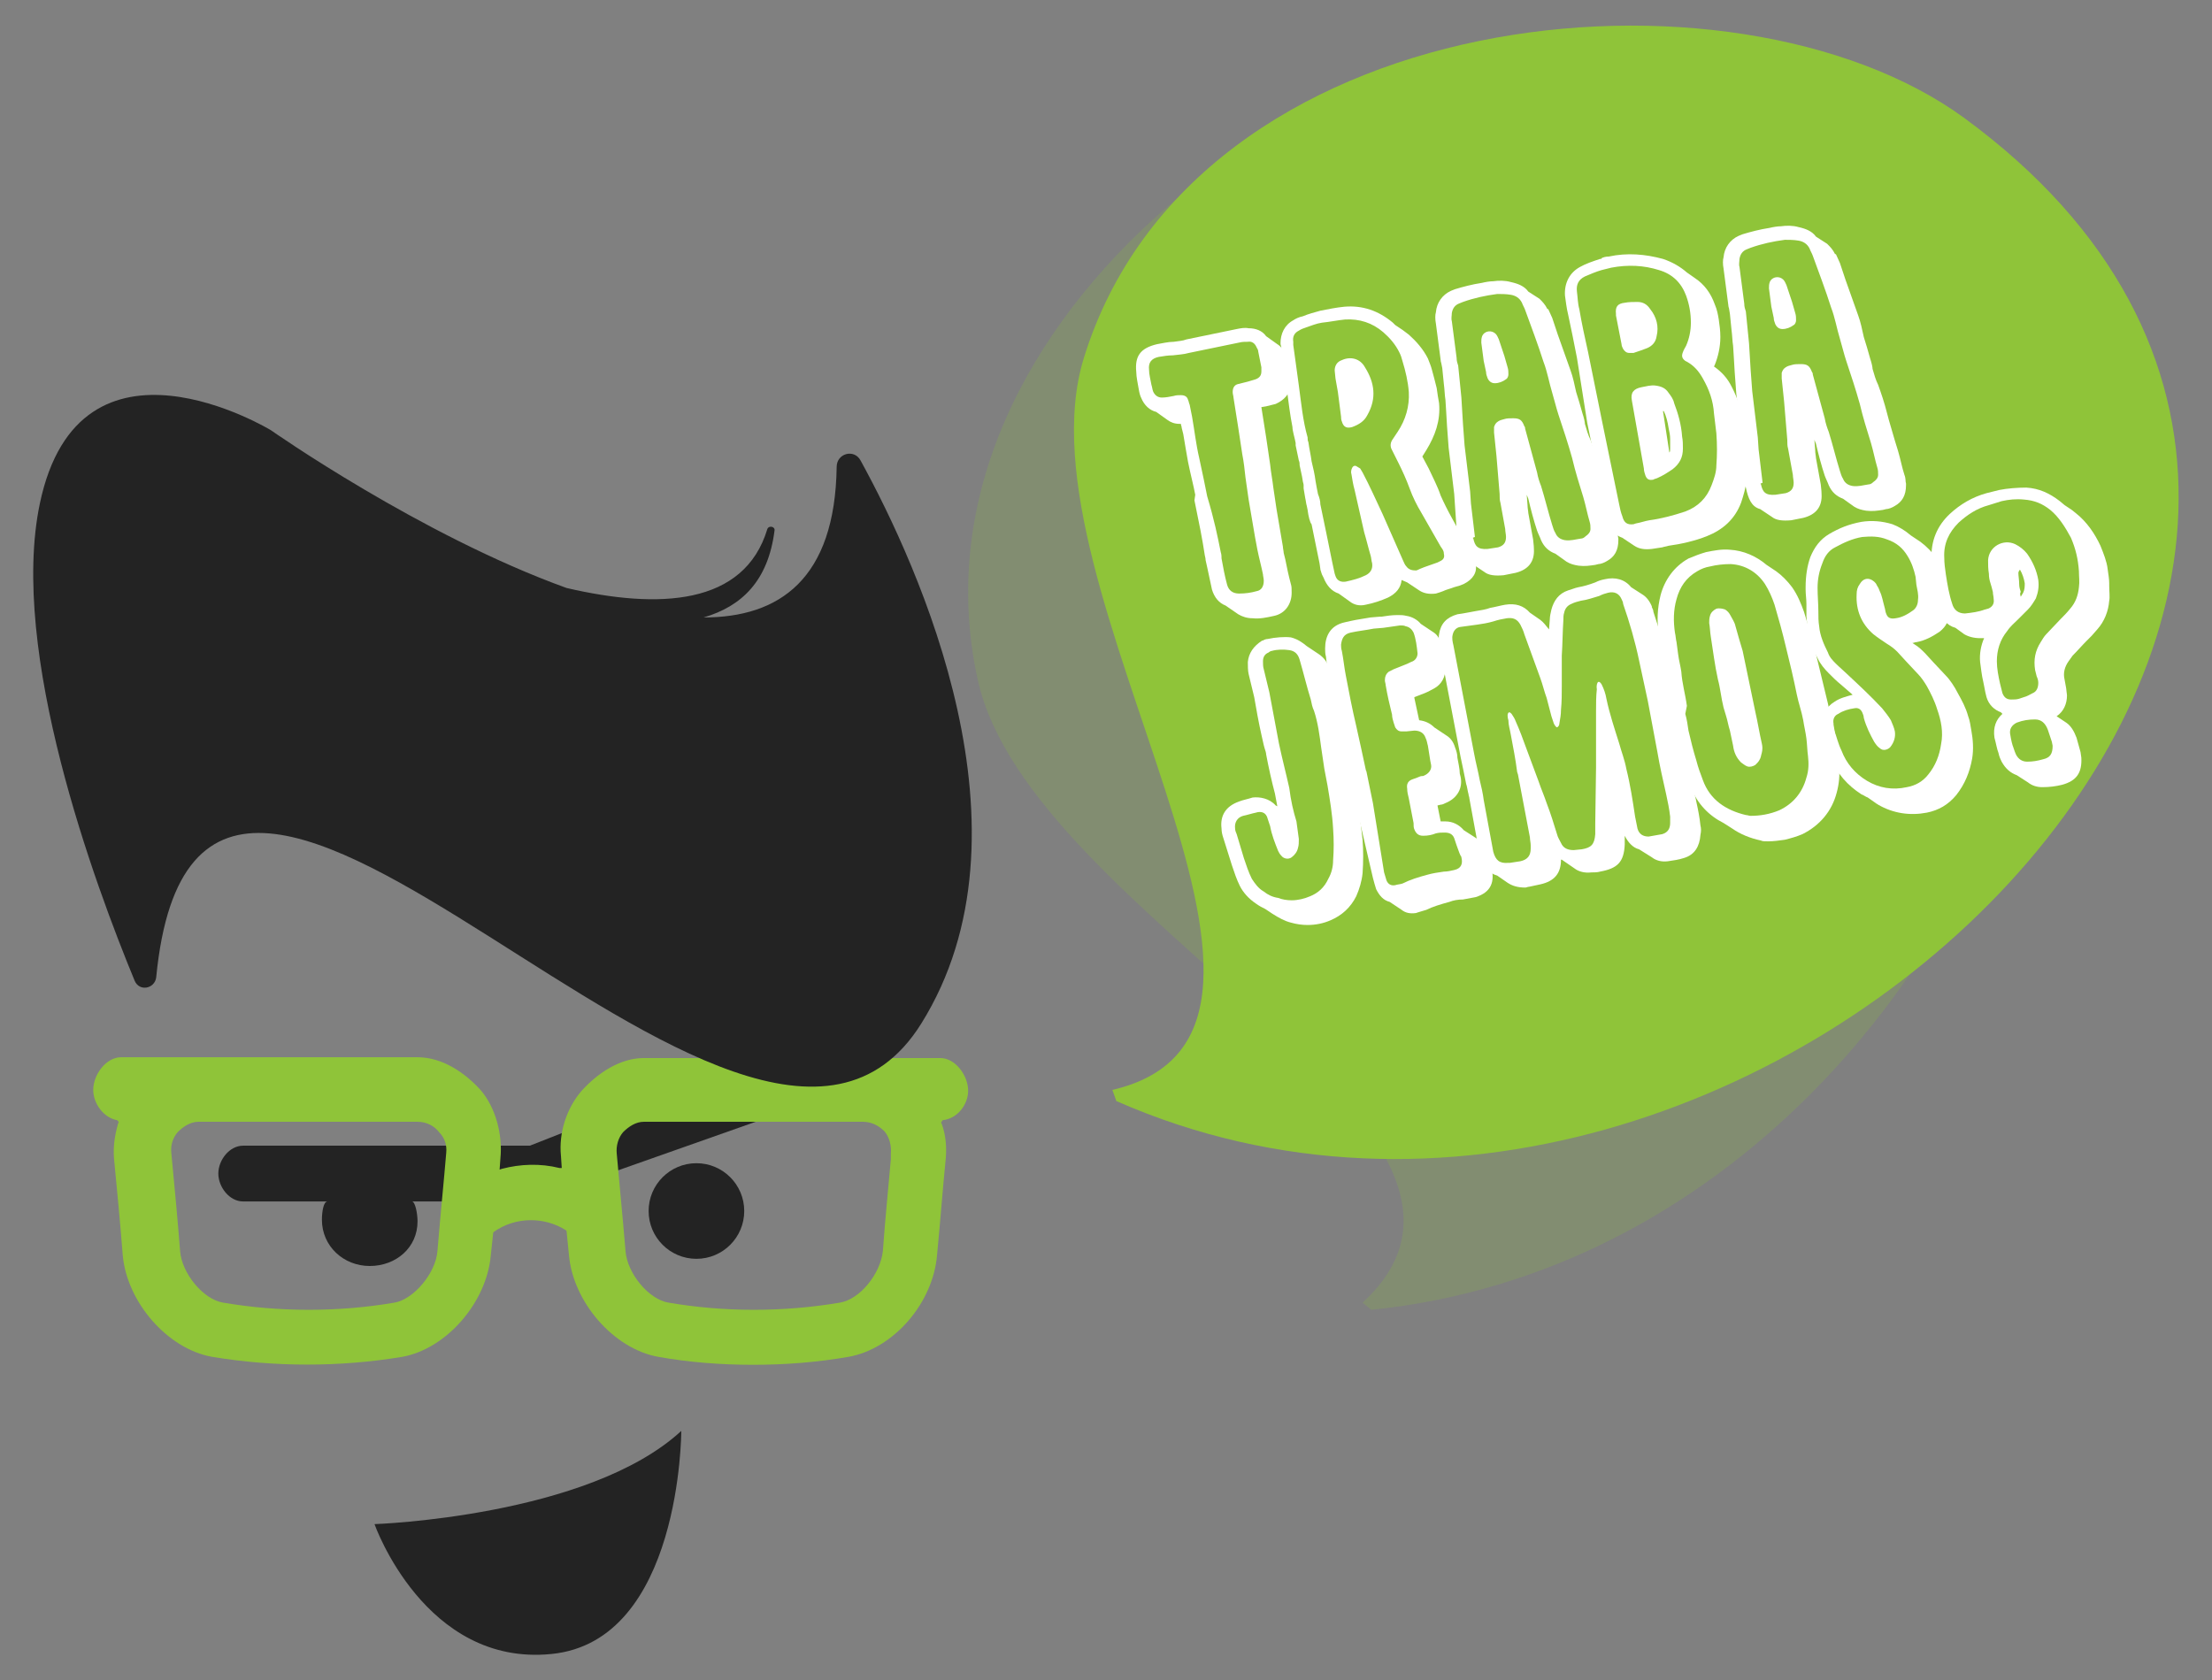<?xml version="1.0" encoding="utf-8"?>
<!-- Generator: Adobe Illustrator 19.0.0, SVG Export Plug-In . SVG Version: 6.00 Build 0)  -->
<svg version="1.1" id="Layer_1" xmlns="http://www.w3.org/2000/svg" xmlns:xlink="http://www.w3.org/1999/xlink" x="0px" y="0px"
	 viewBox="739 74.2 277.6 210.9" style="enable-background:new 739 74.2 277.6 210.9;" xml:space="preserve">
<rect x="739" y="74.2" width="277.6" height="210.9" fill="#808080" stroke="none"/>
<style type="text/css">
	.st0{fill:#232323;}
	.st1{fill:none;}
	.st2{fill:#8FC439;}
	.st3{opacity:0.2;fill:#8FC439;}
	.st4{fill:#FFFFFF;}
</style>
<g id="XMLID_2295_">
	<g id="XMLID_2351_">
		<path id="XMLID_2352_" class="st0" d="M808.2,281.8c16.3-1.6,16.3-28,16.3-28c-11.7,10.8-38.5,11.7-38.5,11.7
			S792.3,283.4,808.2,281.8z"/>
	</g>
	<path id="XMLID_2350_" class="st0" d="M840.3,204.3L805.5,218h-5.3h-30.7c-1.7,0-3.1,1.8-3.1,3.5c0,1.7,1.4,3.5,3.1,3.5h10.6
		c-0.5,0-0.7,1.3-0.7,2.3c0,3.3,2.7,5.8,6,5.8c3.3,0,6-2.3,6-5.6c0-1-0.3-2.5-0.7-2.5h9.5h5.3l37.4-13.2c1.5-0.5,2.5-2.2,2.5-3.8
		C845.4,205.4,842.7,203.3,840.3,204.3z"/>
	<circle id="XMLID_2349_" class="st0" cx="826.4" cy="226.2" r="6"/>
	<path id="XMLID_2348_" class="st1" d="M847.3,215h-27.5c-1,0-2,0.5-2.6,1.3c-0.6,0.7-0.9,1.8-0.8,2.8c0.3,3.5,0.7,7.4,1.1,12.2
		c0.3,2.9,2.9,6.1,5.4,6.5c7,1.2,14.4,1.2,21.5,0c2.5-0.4,5.1-3.6,5.4-6.5c0.4-4.3,0.7-8.1,1-11.5l0.1-0.7c0.1-1-0.2-2.1-0.8-2.8
		C849.4,215.5,848.4,215,847.3,215z"/>
	<path id="XMLID_2347_" class="st1" d="M791.5,215h-27.5c-1,0-2,0.5-2.6,1.3c-0.6,0.7-0.9,1.7-0.8,2.7c0.4,4.2,0.8,8.4,1.1,12.3
		c0.3,2.9,2.9,6.1,5.4,6.5c7,1.2,14.4,1.2,21.5,0c2.4-0.4,5.1-3.7,5.4-6.5c0.4-4.8,0.8-8.7,1.1-12.2l0-0.1c0.1-1-0.2-1.9-0.8-2.6
		C793.5,215.5,792.5,215,791.5,215z"/>
	<path id="XMLID_2343_" class="st2" d="M860.5,211.1c0-1.9-1.6-4.1-3.5-4.1h-37.2c-3,0-5.8,1.9-7.8,4.1c-1.9,2.2-2.9,5.3-2.6,8.2
		l0.1,1.5l-0.3,0c-2.4-0.6-4.9-0.5-7.2,0.1l-0.3,0.1l0.1-1.4c0.3-3-0.6-6.4-2.5-8.6c-2-2.2-4.8-4.1-7.9-4.1h-37.2
		c-1.9,0-3.5,2.2-3.5,4.1c0,1.7,1.3,3.5,3,3.8l0.2,0.2l-0.1,0.3c-0.4,1.4-0.6,2.8-0.5,4.2c0.4,4.2,0.8,8.3,1.1,12.2
		c0.5,5.9,5.6,11.8,11.2,12.8c7.8,1.3,16.1,1.3,23.9,0c5.5-1,10.6-6.8,11.1-12.8l0.3-2.8l0.1-0.1c2.7-1.9,6.3-1.9,9-0.2l0.1,0.1
		l0.3,3c0.5,5.9,5.6,11.8,11.2,12.8c3.9,0.7,7.9,1,11.9,1c4,0,8-0.3,12-1c5.6-1,10.6-6.7,11.1-12.8c0.4-4.1,0.7-8.2,1.1-12.2
		c0.1-1.4,0-2.8-0.5-4.2l-0.1-0.2l0.2-0.3C859.2,214.6,860.5,212.8,860.5,211.1z M795,218.9L795,218.9c-0.3,3.6-0.7,7.5-1.1,12.3
		c-0.2,2.8-3,6.1-5.4,6.5c-7,1.2-14.5,1.2-21.5,0c-2.5-0.4-5.2-3.7-5.4-6.5c-0.3-3.9-0.7-8.1-1.1-12.3c-0.1-1,0.2-1.9,0.8-2.6
		c0.7-0.7,1.6-1.3,2.6-1.3h27.5c1.1,0,2.1,0.5,2.7,1.3C794.8,217,795.1,217.9,795,218.9z M850.8,219.7c-0.3,3.5-0.7,7.3-1,11.5
		c-0.3,2.9-2.9,6.1-5.4,6.5c-7.1,1.2-14.5,1.2-21.5,0c-2.5-0.4-5.2-3.7-5.4-6.5c-0.4-4.8-0.8-8.7-1.1-12.2c-0.1-1,0.2-2,0.8-2.7
		c0.7-0.7,1.6-1.3,2.6-1.3h27.5c1.1,0,2,0.5,2.7,1.2c0.6,0.7,0.9,1.8,0.8,2.8L850.8,219.7z"/>
	<path id="XMLID_2342_" class="st0" d="M847,132c-0.8-1.5-3-0.9-3,0.8c-0.2,14.1-7.2,18.9-16.7,18.9c4.8-1.4,8.1-4.6,8.9-10.9
		c0.1-0.5-0.7-0.7-0.9-0.2c-2.9,9.6-13.6,10.1-25.2,7.4c-18.3-6.6-37.1-19.8-37.1-19.8s-24-14.6-29,9.2
		c-3.9,18.6,6.9,47.8,11.9,59.9c0.6,1.4,2.5,1,2.7-0.4c5.5-56.8,73.9,41.1,96,5.8C869.6,178.7,854.3,145.3,847,132z"/>
	<path id="XMLID_2341_" class="st3" d="M910,237.7c23.7-21.8-41.8-48.4-48.3-78.2c-10.1-45.9,45.8-84.9,81.3-80.7
		c94,11.1,55.8,150.9-31.9,159.8"/>
	<path id="XMLID_2340_" class="st2" d="M878.6,211c31.3-7.3-12.5-62.7-3.6-91.8c13.8-44.9,81.6-51.3,110.5-30.2
		c76.3,55.9-25.7,158.9-106.4,123.4"/>
	<g id="XMLID_2296_">
		<path id="XMLID_2337_" class="st4" d="M889,136.3c-0.2-1.1-0.6-2.6-0.9-4.1c-0.2-1.1-0.4-2.3-0.6-3.5l-0.2-0.8
			c0-0.2-0.1-0.3-0.1-0.5c-0.1,0-0.1,0-0.2,0c-0.6,0-1.1-0.2-1.5-0.5l-1.4-1c-0.8-0.2-1.5-0.8-1.9-1.8c-0.1-0.2-0.2-0.5-0.3-1.1
			c-0.1-0.6-0.3-1.5-0.3-2.1c-0.2-2,0.5-3,2.6-3.5c0.6-0.1,1.4-0.3,2.1-0.3c0.6-0.1,1.1-0.1,1.6-0.3l6.3-1.3c0.5-0.1,1-0.2,1.5-0.1
			c0.9,0,1.7,0.3,2.2,1l1.4,1c0.5,0.3,0.8,0.8,1.1,1.4c0.1,0.2,0.2,0.4,0.2,0.7l0.4,2c0.1,0.3,0.1,0.7,0,1c-0.1,1.1-0.8,1.9-1.9,2.4
			l-1.2,0.3l-0.6,0.1l0.6,3.8l0.5,3.4c0.1,1,0.3,2,0.4,2.9l0.4,2.7l0.8,4.7c0,0.2,0.1,0.6,0.1,0.8l0.2,0.8c0.2,1,0.4,2,0.7,3.1
			c0.1,0.3,0.1,0.6,0.1,1.1c0,1.4-0.8,2.6-2.2,2.9c-0.9,0.2-1.8,0.4-2.7,0.3l0,0c-0.7,0-1.3-0.2-1.8-0.5l-1.6-1.1
			c-0.8-0.3-1.4-1-1.7-2c-0.2-0.9-0.4-1.9-0.6-2.8l-0.2-0.9c0-0.3-0.1-0.5-0.1-0.6c-0.3-2-0.7-4-1.3-6.9L889,136.3z M892.2,143.5
			c0.1,0.3,0.1,0.6,0.1,0.8c0.2,1.1,0.4,2.2,0.7,3.3c0.2,0.7,0.7,1.1,1.5,1.1c0.8,0,1.5-0.1,2.2-0.3c0.6-0.1,0.9-0.6,0.9-1.3
			c0-0.3-0.1-0.6-0.1-0.8c-0.2-1-0.5-2.1-0.7-3.1c-0.1-0.5-0.2-1.1-0.3-1.6l-0.8-4.7l-0.4-2.8c-0.1-0.9-0.2-1.9-0.4-2.9l-0.5-3.3
			l-0.6-3.8c0-0.2-0.1-0.4-0.1-0.7c0-0.5,0.2-0.9,0.7-1c0.4-0.1,0.8-0.2,1.2-0.3l1-0.3c0.5-0.2,0.7-0.5,0.7-1c0-0.2,0-0.4,0-0.5
			l-0.4-2c0-0.2-0.1-0.3-0.2-0.5c-0.2-0.5-0.6-0.8-1.1-0.7c-0.4,0-0.7,0-1.1,0.1l-6.3,1.3c-0.7,0.2-1.3,0.2-2,0.3
			c-0.6,0-1.2,0.1-1.8,0.2c-0.9,0.2-1.3,0.7-1.2,1.6c0,0.6,0.2,1.3,0.3,1.9c0.1,0.3,0.1,0.5,0.2,0.8c0.2,0.5,0.6,0.8,1.1,0.8
			c0.5,0,1-0.1,1.5-0.2c0.3-0.1,0.6-0.1,0.9-0.1c0.5,0,0.8,0.2,0.9,0.6c0.1,0.2,0.1,0.4,0.2,0.6c0.1,0.5,0.2,1,0.3,1.5
			c0.3,1.7,0.5,3.5,0.9,5.2c0.4,1.9,0.8,3.7,1,4.8C891.4,139.5,891.8,141.5,892.2,143.5z"/>
		<path id="XMLID_2333_" class="st4" d="M903.1,138.2l-0.1-0.5c-0.1-0.3-0.1-0.6-0.2-1l-0.2-1.2c0-0.1,0-0.3,0-0.4
			c0-0.2-0.1-0.4-0.1-0.5l-0.1-0.6c-0.1-0.4-0.2-1-0.3-1.4c0-0.2,0-0.4-0.1-0.6l-0.4-1.9c0,0,0-0.1,0-0.2l0-0.1
			c-0.1-0.6-0.4-1.5-0.4-2c-0.3-1.5-0.5-3.2-0.7-4.7c-0.1-0.7-0.2-1.5-0.3-2.2l-0.4-2.9l0-0.2c0-0.1-0.1-0.3-0.1-0.5
			c0-1.2,0.5-2.3,1.6-2.9c0.3-0.2,0.7-0.4,1.2-0.5c0.7-0.3,1.5-0.5,2.2-0.7c1-0.2,2-0.4,3-0.5c2.3-0.2,4.3,0.5,6.1,2l0.3,0.3
			l0.9,0.6c0.3,0.2,0.5,0.4,0.8,0.6c0.9,0.8,1.8,1.8,2.4,3c0.2,0.5,0.4,1,0.5,1.4c0.2,0.7,0.4,1.5,0.6,2.3c0.1,0.7,0.2,1.4,0.3,1.9
			c0.2,2.2-0.5,4.1-1.6,5.9l0,0l-0.5,0.8l0.8,1.5c0.5,1.1,1.1,2.2,1.5,3.4c0.4,0.9,0.9,1.9,1.4,2.8l2.3,4.2l0.1,0
			c0.3,0.4,0.5,1,0.6,1.6c0.2,1-0.3,1.9-1.5,2.5l-0.5,0.2l-0.7,0.2c-0.5,0.2-1,0.3-1.4,0.5c-0.3,0.1-0.5,0.2-0.9,0.3
			c-0.8,0.1-1.5,0-2.1-0.4l-1.5-1c-0.2-0.1-0.5-0.2-0.7-0.3c-0.1,1-0.7,1.7-1.7,2.2c-0.9,0.4-1.8,0.7-2.8,0.9c-0.8,0.2-1.5,0-2-0.4
			l-1.4-1c-0.9-0.3-1.5-1-1.9-2l-0.2-0.4l-0.1-0.3c0-0.1-0.1-0.2-0.1-0.4l-0.1-0.7c-0.3-1.4-0.7-3.5-1-4.9
			C903.4,139.8,903.2,139,903.1,138.2z M904.7,137.5c0.5,2.4,1,4.8,1.5,7.3c0.1,0.5,0.2,0.9,0.3,1.4l0.1,0.3
			c0.2,0.6,0.7,0.8,1.3,0.7c0.9-0.2,1.7-0.4,2.5-0.8c0.6-0.3,0.9-0.8,0.8-1.5c-0.1-0.3-0.1-0.7-0.2-1c-0.3-1-0.5-1.9-0.8-2.9
			c-0.4-1.8-0.8-3.5-1.2-5.3c-0.2-0.7-0.3-1.4-0.4-2c-0.1-0.3,0-0.6,0.1-0.8c0.1-0.2,0.3-0.3,0.5-0.2c0.2,0.1,0.3,0.2,0.5,0.3
			l0.3,0.5c0.9,1.7,1.7,3.5,2.5,5.2c0.9,2,1.7,3.9,2.6,5.9c0.1,0.2,0.2,0.5,0.4,0.7c0.3,0.4,0.7,0.5,1.2,0.5c0.1,0,0.3-0.1,0.5-0.2
			c0.7-0.3,1.4-0.5,2.2-0.8l0.4-0.2c0.4-0.2,0.5-0.5,0.4-0.9c0-0.4-0.2-0.6-0.4-0.9c-0.8-1.4-1.6-2.8-2.4-4.2c-0.6-1-1.1-2-1.5-3.1
			c-0.4-1.1-0.9-2.2-1.4-3.2l-0.8-1.6c-0.3-0.5-0.2-1,0.1-1.4l0.6-0.9c1-1.5,1.5-3.2,1.4-5c-0.1-1.3-0.4-2.6-0.8-3.9
			c-0.1-0.4-0.2-0.7-0.4-1.1c-0.5-1-1.2-1.8-2-2.5c-1.4-1.2-3-1.7-4.8-1.6c-1,0.1-1.9,0.3-2.9,0.4c-0.7,0.1-1.4,0.4-2,0.6
			c-0.3,0.1-0.6,0.2-0.9,0.4c-0.6,0.3-0.8,0.8-0.7,1.4c0,0.1,0,0.3,0,0.4l0.4,2.9c0.1,0.8,0.2,1.5,0.3,2.2c0.3,2.2,0.5,4.4,1.1,6.5
			c0,0.2,0,0.4,0.1,0.6c0.1,0.8,0.3,1.6,0.4,2.4c0.2,0.8,0.4,1.7,0.5,2.5c0.1,0.6,0.2,1.1,0.3,1.6
			C904.6,136.7,904.7,137.1,904.7,137.5L904.7,137.5z M906.9,123.4l-0.3-1.7l-0.1-1c0-0.6,0.3-1.1,0.9-1.3c1.1-0.5,2.3-0.2,2.9,0.9
			c1.2,1.9,1.5,3.9,0.3,6c-0.4,0.8-1.1,1.2-1.9,1.5c-0.7,0.2-1.1,0-1.3-0.7c-0.1-0.2-0.1-0.5-0.1-0.6L906.9,123.4z"/>
		<path id="XMLID_2329_" class="st4" d="M921.6,137.7l-0.1-1.5l-0.7-5.8l-0.2-2.7l-0.1-1.7l-0.1-1.6c-0.1-0.6-0.1-1.3-0.2-2l-0.2-2
			l-0.1-0.5c0-0.1-0.1-0.3-0.1-0.5c-0.2-1.5-0.4-3.1-0.6-4.6c-0.1-0.5-0.1-1.1,0-1.4c0.1-1.2,0.8-2.2,1.9-2.7l0.5-0.2
			c1-0.3,2.1-0.6,3.4-0.8c0.4-0.1,1-0.2,1.4-0.2c0.7-0.1,1.5-0.1,2.2,0.1c0.9,0.2,1.7,0.5,2.2,1.2l1.4,0.9c0,0,0,0-0.1,0l0.1,0
			c0.4,0.4,0.7,0.7,1,1.3l0.1,0l0.5,1.1l0.7,2.1c0.5,1.4,1.1,3.1,1.6,4.5c0.3,0.8,0.5,1.8,0.7,2.7l0.4,1.3l0.4,1.4
			c0.2,0.6,0.3,1.1,0.3,1.3c0.2,0.7,0.4,1.4,0.7,2c0.4,1.1,0.8,2.3,1.1,3.5c0.3,1.2,0.7,2.4,1,3.5l0.4,1.3c0.3,1,0.5,2.1,0.8,3l0,0
			c0.2,0.5,0.1,0.8,0.2,1.1c0,0,0,0.1,0,0.2c0,1.3-0.5,2.1-1.4,2.6c-0.3,0.2-0.8,0.4-1.1,0.4l-0.4,0.1c-0.7,0.1-1.3,0.2-2.1,0.1
			c-0.6-0.1-1-0.2-1.5-0.5l-1.4-1c-0.8-0.3-1.4-0.8-1.8-1.7c-0.1-0.3-0.4-0.9-0.5-1.2c-0.4-1.2-0.8-2.7-1.1-4l-0.2-0.5l0.1,1.3
			c0,0.4,0.1,0.8,0.1,1l0.6,3.3c0,0.2,0.1,0.7,0.1,1.2c0.1,1.6-0.7,2.6-2.3,3l-1.5,0.3c-1.1,0.1-1.9,0-2.4-0.4l-1.5-1
			c-1.1-0.3-1.5-1.3-1.8-2.7l0,0c0-0.1-0.1-0.1-0.1-0.2L921.6,137.7z M923.9,141.8c0.2,0.9,0.5,1.4,1.8,1.3l1.3-0.2
			c0.7-0.2,1-0.6,1-1.3c0-0.3-0.1-0.7-0.1-1l-0.6-3.3c-0.1-0.3-0.1-0.7-0.1-1.1l-0.4-4.8l-0.3-2.9c0-0.2,0-0.4,0-0.7
			c0.1-0.3,0.2-0.5,0.5-0.7c0.3-0.2,0.5-0.2,0.8-0.3c0.3-0.1,0.7-0.1,1.1-0.1c0.8,0,1.1,0.2,1.4,1c0.1,0.1,0.1,0.2,0.1,0.3l1.5,5.5
			c0.1,0.6,0.3,1.2,0.5,1.7c0.5,1.6,0.9,3.3,1.4,4.9c0.1,0.3,0.2,0.7,0.4,1c0.2,0.5,0.6,0.8,1.2,0.9c0.7,0.1,1.3-0.1,2-0.2
			c0.2,0,0.4-0.1,0.6-0.3c0.3-0.2,0.6-0.5,0.6-0.9c0-0.3,0-0.6-0.1-0.9c-0.3-1-0.5-2.1-0.8-3.1c-0.5-1.6-1-3.2-1.4-4.9
			c-0.5-1.8-1.1-3.6-1.7-5.4c-0.3-0.9-0.5-1.8-0.8-2.8c-0.4-1.3-0.6-2.6-1.1-3.9c-0.7-2.2-1.5-4.3-2.3-6.5c-0.1-0.3-0.3-0.6-0.4-0.9
			c-0.3-0.6-0.8-0.9-1.4-1c-0.6-0.1-1.2-0.1-1.7-0.1c-1.5,0.2-2.9,0.5-4.3,1l-0.5,0.2c-0.5,0.2-0.8,0.6-0.9,1.2c0,0.3-0.1,0.7,0,1
			c0.2,1.5,0.4,3.1,0.6,4.6c0,0.4,0.1,0.7,0.2,1l0.4,4l0.2,3.3l0.2,2.7l0.7,5.8l0.1,1.5l0.5,4.2
			C923.8,141.7,923.8,141.7,923.9,141.8z M924.9,117.2c0-0.3,0-0.5,0.1-0.8c0.3-0.7,1.2-0.8,1.7-0.3c0.2,0.2,0.3,0.5,0.4,0.7
			l0.7,2.1l0.4,1.4c0.1,0.3,0.1,0.6,0.1,0.9c0,0.2-0.1,0.5-0.3,0.6c-0.4,0.3-0.9,0.5-1.4,0.5c-0.4,0-0.7-0.2-0.9-0.6
			c-0.1-0.3-0.2-0.5-0.2-0.8l-0.3-1.4L924.9,117.2z"/>
		<path id="XMLID_2323_" class="st4" d="M936.9,119.1c-0.3-1.6-0.8-4-1.1-5.4c-0.2-0.8-0.3-1.7-0.4-2.4c-0.1-1.6,0.6-2.9,1.9-3.6
			c0.7-0.4,1.6-0.7,2.5-1l0.1,0c0,0,0.1,0,0.1-0.1c0.2-0.1,0.5-0.2,0.9-0.2c2.3-0.5,4.6-0.3,6.8,0.3c1.2,0.4,2.2,1,3,1.7l1,0.7
			c1.2,0.8,2,1.9,2.5,3.3c0.3,0.7,0.4,1.3,0.5,1.9c0.1,0.7,0.2,1.4,0.2,2.2l0,0c0,1.3-0.3,2.5-0.7,3.5l0,0l-0.1,0.2
			c1,0.7,1.7,1.5,2.2,2.5c0.8,1.5,1.4,3.4,1.6,5c0.1,0.8,0.2,1.6,0.3,2.4c0.2,1.4,0.1,3,0,4.3c-0.1,1-0.4,2-0.7,2.9
			c-0.8,2.1-2.3,3.4-4.3,4.2c-1.5,0.6-3.3,1-4.8,1.2c-0.3,0.1-0.5,0.1-0.8,0.2l-1.3,0.2c-0.9,0.1-1.6,0-2.2-0.4l-1.5-1
			c-0.9-0.3-1.4-1-1.8-2.1c-0.1-0.3-0.2-0.7-0.3-1.2c0-0.1-0.1-0.2-0.1-0.2l0-0.2l-1.4-6.8l-0.8-3.9L936.9,119.1z M940,126.8
			l0.8,3.9l1.4,6.8c0.1,0.5,0.2,1,0.4,1.5c0.2,0.8,0.6,1.1,1.4,1l0.3-0.1c0.6-0.1,1.1-0.3,1.7-0.4c1.5-0.2,3-0.6,4.5-1.1
			c1.6-0.6,2.7-1.7,3.3-3.3c0.3-0.8,0.6-1.6,0.6-2.5c0.1-1.3,0.1-2.6,0-4l-0.3-2.5c-0.1-1.6-0.6-3-1.4-4.4c-0.5-0.9-1.1-1.6-2-2.1
			l-0.2-0.1c-0.4-0.3-0.5-0.6-0.3-1.1c0.1-0.3,0.3-0.6,0.4-0.8c0.4-0.9,0.6-1.9,0.6-2.9c0-1.2-0.2-2.3-0.6-3.4
			c-0.6-1.6-1.7-2.7-3.4-3.2c-1.9-0.6-3.9-0.7-6-0.3c-0.4,0.1-0.8,0.2-1.2,0.3c-0.7,0.2-1.4,0.5-2.1,0.8c-0.8,0.4-1.1,1-1,1.9
			c0.1,0.7,0.1,1.5,0.3,2.2c0.3,1.8,0.7,3.6,1.1,5.4L940,126.8z M941.8,113.8c0-0.1,0-0.1,0-0.2c-0.1-0.9,0.2-1.3,1.1-1.4
			c0.5-0.1,1.1-0.1,1.6-0.1c0.7,0,1.2,0.3,1.6,0.9c0.8,1,1.1,2.2,0.8,3.4c-0.1,0.7-0.5,1.2-1.2,1.5c-0.5,0.2-1.1,0.4-1.7,0.6
			c-0.2,0-0.3,0-0.5,0c-0.4,0-0.6-0.2-0.8-0.5c-0.1-0.2-0.2-0.4-0.2-0.6L941.8,113.8z M943.8,124.5c-0.2-1,0.2-1.5,1.2-1.7
			c0.6-0.1,1.2-0.3,1.8-0.2c0.7,0.1,1.2,0.3,1.6,0.9c0.3,0.4,0.6,0.8,0.7,1.3c0.5,1.3,0.9,2.7,1,4.2c0.1,0.5,0.1,1,0.1,1.5
			c0,1.1-0.4,1.9-1.3,2.6c-0.6,0.4-1.2,0.8-1.9,1.1c-0.2,0.1-0.4,0.1-0.5,0.2c-0.5,0.1-0.8,0-1-0.5c-0.1-0.3-0.2-0.6-0.2-0.9
			L943.8,124.5z M948.5,131c0.1-0.1,0.1-0.3,0.1-0.5c0-0.1,0-0.3,0-0.5l0-0.7c0-0.5-0.1-0.9-0.2-1.4c-0.1-0.7-0.3-1.5-0.6-2.1
			l-0.1,0L948.5,131z"/>
		<path id="XMLID_2319_" class="st4" d="M957.7,130.9l-0.1-1.5l-0.7-5.8l-0.2-2.7l-0.1-1.7l-0.1-1.6c-0.1-0.6-0.1-1.3-0.2-2l-0.2-2
			L956,113c0-0.1-0.1-0.3-0.1-0.5c-0.2-1.5-0.4-3.1-0.6-4.6c-0.1-0.5-0.1-1.1,0-1.4c0.1-1.2,0.8-2.2,1.9-2.7l0.5-0.2
			c1-0.3,2.1-0.6,3.4-0.8c0.4-0.1,1-0.2,1.4-0.2c0.7-0.1,1.5-0.1,2.2,0.1c0.9,0.2,1.7,0.5,2.2,1.2l1.4,0.9c0,0,0,0-0.1,0l0.1,0
			c0.4,0.4,0.7,0.7,1,1.3l0.1,0l0.5,1.1l0.7,2.1c0.5,1.4,1.1,3.1,1.6,4.5c0.3,0.8,0.5,1.8,0.7,2.7l0.4,1.3l0.4,1.4
			c0.2,0.6,0.3,1.1,0.3,1.3c0.2,0.7,0.4,1.4,0.7,2c0.4,1.1,0.8,2.3,1.1,3.5c0.3,1.2,0.7,2.4,1,3.5l0.4,1.3c0.3,1,0.5,2.1,0.8,3l0,0
			c0.2,0.5,0.1,0.8,0.2,1.1c0,0,0,0.1,0,0.2c0,1.3-0.5,2.1-1.4,2.6c-0.3,0.2-0.8,0.4-1.1,0.4l-0.4,0.1c-0.7,0.1-1.3,0.2-2.1,0.1
			c-0.6-0.1-1-0.2-1.5-0.5l-1.4-1c-0.8-0.3-1.4-0.8-1.8-1.7c-0.1-0.3-0.4-0.9-0.5-1.2c-0.4-1.2-0.8-2.7-1.1-4l-0.2-0.5l0.1,1.3
			c0,0.4,0.1,0.8,0.1,1l0.6,3.3c0,0.2,0.1,0.7,0.1,1.2c0.1,1.6-0.7,2.6-2.3,3l-1.5,0.3c-1.1,0.1-1.9,0-2.4-0.4l-1.5-1
			c-1.1-0.3-1.5-1.3-1.8-2.7l0,0c0-0.1-0.1-0.1-0.1-0.2L957.7,130.9z M960,135c0.2,0.9,0.5,1.4,1.8,1.3l1.3-0.2c0.7-0.2,1-0.6,1-1.3
			c0-0.3-0.1-0.7-0.1-1l-0.6-3.3c-0.1-0.3-0.1-0.7-0.1-1.1l-0.4-4.8l-0.3-2.9c0-0.2,0-0.4,0-0.7c0.1-0.3,0.2-0.5,0.5-0.7
			c0.3-0.2,0.5-0.2,0.8-0.3c0.3-0.1,0.7-0.1,1.1-0.1c0.8,0,1.1,0.2,1.4,1c0.1,0.1,0.1,0.2,0.1,0.3l1.5,5.5c0.1,0.6,0.3,1.2,0.5,1.7
			c0.5,1.6,0.9,3.3,1.4,4.9c0.1,0.3,0.2,0.7,0.4,1c0.2,0.5,0.6,0.8,1.2,0.9c0.7,0.1,1.3-0.1,2-0.2c0.2,0,0.4-0.1,0.6-0.3
			c0.3-0.2,0.6-0.5,0.6-0.9c0-0.3,0-0.6-0.1-0.9c-0.3-1-0.5-2.1-0.8-3.1c-0.5-1.6-1-3.2-1.4-4.9c-0.5-1.8-1.1-3.6-1.7-5.4
			c-0.3-0.9-0.5-1.8-0.8-2.8c-0.4-1.3-0.6-2.6-1.1-3.9c-0.7-2.2-1.5-4.3-2.3-6.5c-0.1-0.3-0.3-0.6-0.4-0.9c-0.3-0.6-0.8-0.9-1.4-1
			c-0.6-0.1-1.2-0.1-1.7-0.1c-1.5,0.2-2.9,0.5-4.3,1l-0.5,0.2c-0.5,0.2-0.8,0.6-0.9,1.2c0,0.3-0.1,0.7,0,1c0.2,1.5,0.4,3.1,0.6,4.6
			c0,0.4,0.1,0.7,0.2,1l0.4,4l0.2,3.3l0.2,2.7l0.7,5.8l0.1,1.5l0.5,4.2C959.9,134.9,959.9,134.9,960,135z M961,110.4
			c0-0.3,0-0.5,0.1-0.8c0.3-0.7,1.2-0.8,1.7-0.3c0.2,0.2,0.3,0.5,0.4,0.7l0.7,2.1l0.4,1.4c0.1,0.3,0.1,0.6,0.1,0.9
			c0,0.2-0.1,0.5-0.3,0.6c-0.4,0.3-0.9,0.5-1.4,0.5c-0.4,0-0.7-0.2-0.9-0.6c-0.1-0.3-0.2-0.5-0.2-0.8l-0.3-1.4L961,110.4z"/>
		<path id="XMLID_2316_" class="st4" d="M899.1,175.3l0.2,0.1l-0.3-1.6c-0.4-1.5-0.8-3.3-1.1-4.9c0-0.2-0.1-0.5-0.2-0.8
			c-0.1-0.3-0.3-1.3-0.4-1.7c-0.3-1.3-0.7-3.5-0.9-4.7l-0.7-2.9c-0.1-0.4-0.1-1.1-0.1-1.5c0.1-1.1,0.7-2,1.8-2.7l0,0c0,0,0,0,0.1,0
			c0.1-0.1,0.4-0.2,0.6-0.2c0.9-0.2,2.1-0.3,2.9-0.2c0.8,0.2,1.4,0.6,2,1.1l1.5,1c0.6,0.4,1.1,1,1.3,1.8c0.3,1.1,0.6,2.3,0.9,3.4
			l0.4,1.6c0.2,0.6,0.3,1.1,0.3,1.3c0.3,0.8,0.4,1.6,0.6,2.2c0.2,0.8,0.3,1.9,0.4,2.7c0.2,0.8,0.3,1.7,0.4,2.6l0.4,2.2
			c0.4,1.8,0.6,3.8,0.8,5.5c0.1,1.3,0.1,2.8,0,4.2c-0.1,1-0.4,2-0.8,2.9c-0.7,1.4-1.8,2.4-3.2,3c-0.9,0.4-1.9,0.6-2.9,0.6
			c-0.7,0-1.4-0.1-2.1-0.3l0,0c-0.8-0.2-1.5-0.6-2.3-1.1l-0.9-0.6c-0.4-0.2-0.8-0.4-1.2-0.7c-0.9-0.6-1.6-1.4-2-2.2
			c-0.4-0.8-0.7-1.7-1-2.6l-1.1-3.5c-0.1-0.3-0.2-0.7-0.2-1.1c-0.2-1.6,0.5-2.8,2.2-3.4c0.5-0.2,1.1-0.3,1.7-0.5
			C897.1,174.2,898.3,174.4,899.1,175.3z M901.7,177.3l0.3,2.2c0,0.4,0,0.8-0.1,1.1c-0.1,0.5-0.4,0.9-0.8,1.2
			c-0.4,0.3-1,0.2-1.3-0.2c-0.2-0.2-0.3-0.4-0.4-0.6c-0.4-1-0.8-2-1-3.1c-0.1-0.3-0.2-0.6-0.3-0.9c-0.2-0.9-0.9-1-1.5-0.8
			c-0.5,0.1-1.1,0.3-1.6,0.4c-0.7,0.2-1.1,0.8-1,1.6c0,0.2,0.1,0.5,0.2,0.7l0.9,3c0.3,0.9,0.6,1.8,1,2.6c0.4,0.6,0.8,1.2,1.5,1.6
			c0.5,0.4,1.1,0.7,1.8,0.8c0.5,0.2,1.1,0.3,1.7,0.3c0.8,0,1.6-0.2,2.3-0.5c1-0.4,1.8-1.1,2.3-2.2c0.4-0.7,0.6-1.5,0.6-2.3
			c0.1-1.3,0.1-2.6,0-4c-0.1-1.8-0.4-3.6-0.7-5.4l-0.4-2.1l-0.4-2.7c-0.2-1.5-0.4-3.1-0.9-4.6c-0.2-0.4-0.3-0.9-0.4-1.4
			c-0.5-1.6-0.9-3.3-1.4-5c-0.2-0.7-0.6-1.1-1.3-1.2c-0.7-0.1-1.5-0.1-2.2,0.1c-0.1,0-0.3,0.1-0.4,0.2c-0.5,0.2-0.7,0.6-0.7,1.1
			c0,0.3,0,0.7,0.1,1l0.7,2.9c0.3,1.6,0.6,3.2,0.9,4.8c0.1,0.5,0.2,1.1,0.3,1.6c0.4,1.9,0.9,3.8,1.3,5.6
			C901,174.7,901.3,176,901.7,177.3L901.7,177.3z"/>
		<path id="XMLID_2313_" class="st4" d="M909.3,175.8l-0.8-3.9c0,0,0-0.1-0.1-0.1l0-0.2c-0.4-1.8-0.8-3.6-1.2-5.4
			c-0.5-2-0.9-4.4-1.3-6.4c-0.2-1-0.4-2.2-0.5-3.2c-0.1-0.3-0.1-0.8-0.1-1c0-1.5,0.6-2.9,2.5-3.3c0.4-0.1,0.9-0.2,1.4-0.3l1.8-0.3
			l1.2-0.1l0.2,0c0.6-0.1,1.3-0.2,2-0.2c0.4,0,0.7,0,1.1,0.1c0.7,0.1,1.4,0.5,1.8,1l1.5,1c0.5,0.3,0.8,0.7,1,1.4
			c0.2,0.5,0.3,1,0.4,1.5c0.1,0.5,0.2,1,0.2,1.7c0,1.1-0.5,2-1.4,2.5c-0.4,0.2-0.7,0.4-1.2,0.6l-1.3,0.5l0,0.1l0.6,2.8
			c0.8,0.1,1.4,0.4,1.9,0.9l1.5,1c0.5,0.3,0.9,0.8,1.1,1.5c0.2,0.5,0.3,0.9,0.3,1.3c0.1,0.6,0.3,1.4,0.3,2l0.1,0.4
			c0.3,1.4-0.4,2.7-1.9,3.3c-0.2,0.1-0.4,0.2-0.6,0.2l-0.4,0.1l0.4,2c0.2,0,0.4,0,0.6,0c0.9,0,1.7,0.4,2.3,1.1l1.4,0.9
			c0.5,0.3,0.9,0.8,1.2,1.4l0.3,0.8c0.1,0.4,0.3,0.9,0.4,1.3l0.1,0c0.6,2.1,0,3.4-1.9,4c-0.5,0.1-1.1,0.2-1.6,0.3
			c-0.6,0-1.2,0.1-1.7,0.3c-1.1,0.3-2.1,0.6-2.9,1c-0.4,0.1-0.6,0.2-1,0.3l-0.3,0.1c-0.7,0.1-1.3,0-1.8-0.4l-1.5-1
			c-0.8-0.2-1.3-0.8-1.7-1.6c-0.1-0.3-0.3-1-0.4-1.4L909.3,175.8z M912.7,183.7c0.1,0.3,0.2,0.7,0.3,1c0.2,0.5,0.6,0.7,1.1,0.6
			c0.3-0.1,0.6-0.1,0.9-0.2c1-0.5,2-0.8,3.1-1.1c0.7-0.2,1.4-0.3,2.1-0.4c0.4,0,0.9-0.1,1.3-0.2c0.9-0.2,1.1-0.8,0.9-1.6
			c0-0.1-0.1-0.2-0.1-0.2c-0.2-0.4-0.3-0.8-0.5-1.3c-0.1-0.3-0.2-0.6-0.3-0.9c-0.2-0.5-0.6-0.7-1.2-0.7c-0.4,0-0.7,0-1.1,0.1
			c-0.5,0.2-1,0.3-1.6,0.3c-0.6,0-0.9-0.3-1.1-0.8c-0.1-0.2-0.1-0.5-0.1-0.8l-0.6-3.1c-0.1-0.4-0.2-0.8-0.2-1.2
			c-0.1-0.6,0.1-1,0.7-1.2c0.3-0.1,0.6-0.2,0.8-0.3c0.2-0.1,0.4-0.1,0.5-0.1c0.8-0.3,1.1-0.9,1-1.4l-0.1-0.5
			c-0.1-0.6-0.2-1.3-0.3-1.9c-0.1-0.3-0.1-0.6-0.3-1c-0.2-0.6-0.7-0.9-1.4-0.9l-1,0.1c-0.2,0-0.4,0-0.6,0c-0.4,0-0.6-0.2-0.8-0.5
			l-0.2-0.6c-0.1-0.3-0.2-0.7-0.2-1c-0.3-1.2-0.6-2.5-0.8-3.7c0-0.2-0.1-0.4-0.1-0.6c0-0.4,0.1-0.8,0.5-1.1c0.2-0.1,0.4-0.2,0.6-0.3
			l1.5-0.6c0.3-0.1,0.6-0.3,0.9-0.4c0.4-0.2,0.6-0.6,0.6-1c-0.1-0.9-0.2-1.8-0.5-2.6c-0.2-0.4-0.5-0.7-1-0.8
			c-0.2-0.1-0.4-0.1-0.7-0.1c-0.7,0.1-1.4,0.2-2.1,0.3l-1.2,0.1c-1,0.2-2,0.3-2.9,0.5c-0.9,0.2-1.1,0.8-1.2,1.5c0,0.2,0,0.5,0.1,0.8
			c0.2,1,0.3,2.1,0.5,3.1c0.4,2.1,0.8,4.2,1.3,6.3c0.4,1.8,0.8,3.6,1.2,5.5c0,0.1,0.1,0.2,0.1,0.3l0.8,3.9L912.7,183.7z"/>
		<path id="XMLID_2310_" class="st4" d="M944.7,180.8c-0.8-0.2-1.4-0.9-1.8-1.7c0,0.4,0,0.7,0,1.1l0,0c-0.1,2.2-0.9,3-3.1,3.4l0,0
			c-0.3,0.1-0.8,0.1-1.1,0.1c-0.8,0.1-1.6-0.1-2.1-0.5l-1.6-1.1c0,0,0,0-0.1,0c0,1.7-0.8,2.7-2.6,3.1l-1.4,0.3
			c-0.2,0-0.3,0.1-0.5,0.1c-0.9,0-1.6-0.2-2.2-0.6l-1.3-0.9c-1.1-0.3-1.8-1.2-2.2-2.6l-1.3-7.1c0-0.2-0.1-0.3-0.1-0.5
			c-0.1-0.3-0.2-1.1-0.3-1.3c-0.2-1-0.5-2.5-0.7-3.4l-2.6-13.6c-0.1-0.6-0.2-1.2-0.1-1.8c0.2-1.3,0.9-2.1,2.3-2.5
			c0.8-0.1,1.7-0.3,2.3-0.4c0.6-0.1,1.3-0.2,1.8-0.4c0.6-0.1,1.3-0.3,1.9-0.4c1.3-0.2,2.3,0.1,3.1,1l1.3,0.9
			c0.4,0.3,0.7,0.7,1.1,1.2l0.1-1.3c0-0.3,0.1-0.8,0.2-1.2c0.3-1.1,0.9-2,2.1-2.4c0.4-0.1,0.8-0.3,1.3-0.4c0.6-0.1,1.3-0.3,2.1-0.6
			l0,0c0.4-0.2,0.7-0.3,1.2-0.4c1.3-0.3,2.5,0,3.3,1l1.4,0.9c0.5,0.3,0.9,0.8,1.2,1.5l0,0.1c0.1,0.2,0.2,0.4,0.2,0.6
			c0.8,2.4,1.5,4.8,2,7.1l1.1,5.1l1.2,6.4c0.2,1.2,0.5,2.3,0.7,3.5c0.1,0.6,0.3,1.2,0.4,1.8c0.2,0.9,0.4,1.9,0.5,2.9
			c0.1,0.4,0.1,0.7,0,1.2c-0.1,1.4-0.7,2.5-2.1,2.9c-0.6,0.2-1.3,0.3-2,0.4c-0.8,0.1-1.5-0.1-2-0.5L944.7,180.8z M940,160.1
			c0.3,0.6,0.5,1.2,0.6,1.8c0.4,1.9,1,3.7,1.6,5.6c0.3,1.1,0.7,2.1,0.9,3.2c0.5,2,0.8,4,1.1,6c0.1,0.5,0.2,1,0.3,1.5
			c0.2,0.7,0.7,1,1.4,1c0.6-0.1,1.1-0.2,1.7-0.3c0.7-0.2,1-0.7,1-1.4c0-0.3,0-0.5,0-0.8c-0.1-0.9-0.3-1.9-0.5-2.8
			c-0.4-1.8-0.8-3.5-1.1-5.3c-0.4-2.1-0.8-4.3-1.2-6.4l-1.1-5.1c-0.5-2.4-1.2-4.8-2-7.1c0-0.2-0.1-0.4-0.2-0.6
			c-0.3-0.7-0.9-1-1.7-0.8c-0.4,0.1-0.7,0.2-1.1,0.4c-0.7,0.2-1.5,0.5-2.3,0.6c-0.4,0.1-0.8,0.2-1.2,0.4c-0.5,0.2-0.8,0.6-0.9,1.1
			c-0.1,0.3-0.1,0.6-0.1,0.9c-0.1,1.5-0.1,3-0.2,4.5v3.8c0,1,0,2-0.1,3c0,0.6-0.1,1.1-0.2,1.7c0,0.2-0.1,0.4-0.3,0.5
			c-0.2-0.1-0.3-0.3-0.4-0.5l-0.3-0.9l-0.6-2.3c-0.3-0.8-0.5-1.7-0.8-2.5l-2-5.5c-0.1-0.4-0.3-0.8-0.5-1.2c-0.4-0.7-0.9-0.9-1.7-0.8
			c-0.6,0.1-1.1,0.2-1.7,0.4c-0.7,0.2-1.3,0.3-2,0.4c-0.7,0.1-1.5,0.2-2.2,0.3c-0.5,0.1-0.8,0.5-0.9,1c-0.1,0.4,0,0.9,0.1,1.3
			l2.6,13.6c0.2,1.1,0.5,2.2,0.7,3.3c0.2,0.8,0.4,1.7,0.5,2.5l1.2,6.5c0.3,1.1,0.8,1.5,1.9,1.4c0.1,0,0.1,0,0.2,0l1.3-0.2
			c0.9-0.2,1.3-0.7,1.3-1.6c0-0.1,0-0.3,0-0.4c0-0.3-0.1-0.7-0.1-1c-0.5-2.6-1-5.3-1.5-7.9l-0.1-0.3c-0.2-1.6-0.5-3.1-0.8-4.7
			c-0.1-0.6-0.3-1.2-0.3-1.8c-0.1-0.3-0.2-0.9,0.1-1c0.1,0,0.2,0.1,0.3,0.2c0.2,0.3,0.4,0.6,0.5,0.9c0.5,1.1,0.9,2.2,1.3,3.3
			l1.6,4.3c0.3,0.9,0.7,1.8,1,2.7c0.5,1.3,0.9,2.6,1.3,3.9c0.1,0.4,0.3,0.7,0.5,1.1c0.3,0.7,0.9,0.9,1.6,0.9l1-0.1
			c1.2-0.2,1.6-0.6,1.7-1.9c0-0.4,0-0.8,0-1.3l0.1-7.1l0-2.9c0-1.4,0-2.8,0-4.2c0-0.9,0-1.8,0.1-2.7
			C939.3,160.2,939.5,159.3,940,160.1z"/>
		<path id="XMLID_2305_" class="st4" d="M947.9,158.8c-0.1-0.5-0.2-1.1-0.3-1.6l-0.1-0.6l-0.2-1.6l-0.1-0.8c0-0.1,0-0.2,0-0.3
			c-0.3-1.7-0.2-3.4,0.2-5c0.5-1.9,1.7-3.6,3.5-4.6c0.7-0.3,1.5-0.6,2.2-0.8c1-0.2,2-0.4,3-0.3c1.7,0.1,3.3,0.8,4.6,1.9l1.2,0.8
			c0.7,0.5,1.4,1.2,2,2l0,0c0.7,1,1.1,2,1.5,3.1c0.5,1.7,1.1,3.5,1.5,5.3c0.5,2,1,4.2,1.5,6.2c0.1,0.5,0.2,1,0.4,1.5l0.4,1.7
			c0.1,0.8,0.3,1.7,0.4,2.4c0.1,0.7,0.2,1.4,0.2,2.1l0,0.2c0.1,1.1,0,2.2-0.3,3.3l0,0c-0.6,2.3-2.1,4.1-4.3,5.2
			c-0.7,0.3-1.4,0.5-2.2,0.7c-0.7,0.1-1.4,0.2-2.1,0.2c-0.5,0-0.7,0-0.9-0.1c-1.4-0.3-2.6-0.8-3.6-1.5l-1.1-0.7l0,0
			c-1.8-0.9-3.3-2.4-4.1-4.5c-0.4-0.9-0.6-1.8-0.9-2.7c-0.3-1.2-0.7-2.5-1-3.8c-0.1-0.3-0.2-0.9-0.3-1.2l-0.6-3.4
			C948.1,160.8,947.9,159.7,947.9,158.8z M950.5,163.8c0.2,0.7,0.3,1.4,0.4,2.1c0.3,1.3,0.6,2.5,1,3.8c0.2,0.8,0.5,1.6,0.8,2.4
			c0.9,2.5,2.9,3.8,5.4,4.4c0.2,0,0.4,0.1,0.6,0.1c1.2,0,2.4-0.2,3.6-0.7c1.7-0.8,2.9-2.2,3.4-4.1c0.3-0.9,0.3-1.8,0.2-2.7
			c-0.1-0.7-0.1-1.4-0.2-2.2c-0.1-0.8-0.3-1.6-0.4-2.3c-0.2-1.1-0.6-2.2-0.8-3.2c-0.4-2-0.9-4.1-1.4-6.1c-0.4-1.7-0.9-3.5-1.4-5.2
			c-0.3-0.9-0.7-1.8-1.2-2.6c-1-1.5-2.5-2.4-4.3-2.5c-0.9,0-1.8,0.1-2.6,0.3c-0.6,0.1-1.1,0.3-1.6,0.6c-1.4,0.8-2.2,2-2.6,3.5
			c-0.4,1.4-0.4,2.8-0.2,4.2c0.1,0.4,0.1,0.8,0.2,1.2l0.2,1.5c0.1,0.8,0.3,1.5,0.4,2.2c0.1,1.5,0.5,2.8,0.7,4.3L950.5,163.8z
			 M959.3,163.6c0.3,1.3,0.5,2.6,0.8,3.9c0.1,0.4,0.1,0.8,0,1.2c-0.1,0.3-0.1,0.6-0.3,0.9c-0.1,0.2-0.3,0.4-0.5,0.6
			c-0.3,0.2-0.7,0.3-1,0.2c-0.3-0.1-0.5-0.3-0.8-0.5c-0.6-0.6-0.9-1.3-1-2.1l-0.4-1.9c-0.2-0.6-0.3-1.3-0.5-1.9
			c-0.1-0.3-0.2-0.7-0.3-1c-0.3-1.2-0.4-2.4-0.7-3.5c-0.4-1.8-0.6-3.5-0.9-5.4c-0.1-0.6-0.1-1.2-0.2-1.7c0-0.3,0-0.6,0.1-0.9
			c0.1-0.4,0.4-0.7,0.8-0.9c0.4-0.1,0.8,0,1.1,0.1c0.3,0.2,0.5,0.4,0.7,0.8c0.2,0.4,0.5,0.8,0.6,1.3c0.3,1.1,0.6,2.1,0.9,3.1
			L959.3,163.6z M957,162.7l0.4,0.3l0,0L957,162.7z"/>
		<path id="XMLID_2302_" class="st4" d="M974.7,175.2c-0.1-0.1-0.2-0.1-0.3-0.2l-1-0.7c-0.3-0.1-0.5-0.3-0.8-0.4
			c-1.7-1.1-3.1-2.6-3.9-4.7c-0.3-0.8-0.7-1.8-0.9-2.7c-0.1-0.4-0.2-1-0.2-1.4c0-1.1,0.6-2.2,1.6-2.8c0.7-0.5,1.6-0.7,2.3-0.9
			l-1.5-1.3c-0.5-0.4-1-0.9-1.5-1.4c-0.5-0.5-1.1-1.2-1.4-1.9c-0.6-1.1-1.2-2.5-1.3-4c0,0,0-0.1,0-0.2l-0.1-1l0-0.6l0,0l0-1
			c0-0.6-0.1-1.2-0.1-1.8c0-0.1,0-0.2,0-0.3c0-1.4,0.2-2.7,0.6-3.8c0.5-1.2,1.2-2.2,2.4-2.9c1.2-0.7,2.4-1.2,4-1.5
			c1.3-0.2,2.6-0.1,3.9,0.3c0.8,0.3,1.6,0.8,2.3,1.4l1.2,0.8c0.8,0.6,1.5,1.3,2,2.1c0.6,1,1,2,1.2,3.1l0.3,1.2
			c0.1,0.7,0.3,1.5,0.2,2.4c-0.1,1-0.4,1.8-1.3,2.5l0,0c-0.9,0.6-1.8,1.1-2.9,1.3c-0.2,0-0.3,0.1-0.5,0.1l0.3,0.2
			c0.5,0.3,0.9,0.7,1.3,1.1l1.1,1.2l1.5,1.6c0.5,0.5,1.1,1.4,1.5,2.2c0.5,0.9,1,1.8,1.3,2.9c0.2,0.5,0.3,1.2,0.4,1.8
			c0.2,1.1,0.3,2.3,0.1,3.5c-0.3,1.7-0.9,3.2-2,4.6c-1,1.2-2.2,1.9-3.7,2.2C978.7,176.6,976.6,176.3,974.7,175.2z M979.4,146.6
			c-0.2-0.9-0.5-1.8-1-2.6c-0.6-1-1.4-1.7-2.6-2.1c-1-0.4-2-0.4-3.1-0.3c-1.2,0.2-2.3,0.7-3.4,1.3c-0.8,0.4-1.3,1.1-1.6,2
			c-0.4,1-0.6,2-0.6,3.1c0,1,0.1,2,0.1,3c0,0.6,0,1.2,0.1,1.8c0.1,1.2,0.6,2.3,1.1,3.3c0.2,0.6,0.6,1,1,1.4c0.5,0.5,1,0.9,1.4,1.3
			c1.5,1.4,3,2.8,4.4,4.3c0.4,0.5,0.8,1,1.1,1.5c0.2,0.5,0.4,0.9,0.5,1.4c0.1,0.7-0.1,1.4-0.6,2c-0.3,0.3-0.9,0.5-1.3,0.1
			c-0.3-0.2-0.5-0.5-0.7-0.8c-0.5-0.9-1-1.9-1.3-3c0-0.2-0.1-0.5-0.2-0.7c-0.2-0.4-0.5-0.6-1-0.5c-0.7,0.1-1.4,0.3-2,0.7
			c-0.5,0.2-0.7,0.7-0.6,1.2c0,0.3,0,0.6,0.1,0.9c0.3,0.8,0.5,1.7,0.9,2.5c0.6,1.6,1.7,2.9,3.2,3.8c1.5,0.9,3.2,1.2,5,0.8
			c1.1-0.2,2-0.7,2.7-1.6c0.9-1.1,1.4-2.4,1.6-3.8c0.3-1.5,0-3-0.5-4.4c-0.3-1-0.8-2-1.3-2.9c-0.3-0.5-0.7-1.1-1.1-1.5l-1.5-1.6
			l-1.1-1.2c-0.4-0.4-0.8-0.7-1.3-1c-0.6-0.4-1.2-0.8-1.7-1.2c-1.5-1.3-2.2-3-2.1-5c0-0.5,0.1-0.9,0.4-1.3c0.4-0.7,1.1-0.9,1.8-0.3
			c0.1,0.1,0.3,0.3,0.3,0.4c0.2,0.3,0.3,0.5,0.4,0.8c0.3,0.6,0.4,1.3,0.6,2c0.1,0.3,0.1,0.6,0.2,0.8c0.2,0.6,0.6,0.7,1.2,0.6
			c0.8-0.1,1.5-0.5,2.2-1c0.4-0.3,0.6-0.8,0.6-1.3c0.1-0.7-0.1-1.3-0.2-1.9L979.4,146.6z"/>
		<path id="XMLID_2297_" class="st4" d="M984.4,153c-1.1-0.3-1.8-1.2-2.1-2.4c-0.2-0.8-0.4-1.6-0.6-2.5c-0.1-0.4-0.2-1-0.2-1.5
			c0-0.1-0.1-0.3,0-0.4c0-0.1,0-0.2,0-0.2c0-0.1,0-0.2,0-0.3c-0.1-0.5-0.1-1.3-0.1-1.3l0,0c-0.1-2.3,0.7-4.2,2.3-5.7
			c1.3-1.2,2.8-2.1,4.6-2.6l1.6-0.4c1-0.2,2.3-0.3,3.4-0.3c1.6,0.1,2.9,0.7,4.2,1.7l0.6,0.5l0.9,0.6l0.5,0.4
			c1.4,1.1,2.4,2.6,3.1,4.1c0.4,1,0.8,2,0.9,2.9c0.1,0.7,0.2,1.3,0.2,1.8l0,0c0,0.1,0,0.2,0,0.3c0,0.7,0.1,1.5,0,1.9
			c-0.1,1.3-0.6,2.6-1.5,3.6l-0.7,0.8l-0.6,0.6l0,0c-0.6,0.6-1.2,1.3-1.8,1.9l0,0l-0.5,0.7l0,0c-0.5,0.7-0.7,1.5-0.5,2.3l0.2,1.1
			c0,0.2,0.1,0.7,0.1,0.9c0,1-0.4,2-1.3,2.6l1.2,0.8c0.6,0.4,1,1.1,1.3,1.9l0.5,1.8l0.1,0.7c0.1,1.9-0.6,2.9-2.4,3.4
			c-0.8,0.2-1.6,0.3-2.5,0.3c-0.7,0-1.3-0.2-1.8-0.6l-1.4-0.9c-0.8-0.3-1.4-0.8-1.9-1.7c-0.1-0.2-0.3-0.6-0.4-1.1
			c-0.2-0.5-0.3-1.2-0.5-1.9c-0.2-1.3,0.2-2.3,1-3l-0.2-0.2c-0.8-0.3-1.5-0.9-1.8-1.9c-0.1-0.4-0.2-0.8-0.3-1.4l-0.1-0.5
			c-0.2-0.8-0.3-1.8-0.4-2.5c-0.1-1,0.1-2.1,0.5-3l-0.5,0c-0.8,0-1.5-0.2-2-0.5L984.4,153z M988.6,146.2c-0.1-0.6-0.1-1.1-0.1-1.7
			c0.1-1.7,1.9-2.7,3.4-2c0.6,0.3,1.1,0.7,1.5,1.2c0.7,1,1.2,2.1,1.4,3.3c0.1,0.8,0,1.5-0.3,2.3c-0.3,0.5-0.6,1-1,1.4l-1.2,1.2
			c-0.5,0.5-1,0.9-1.4,1.5c-0.9,1.1-1.3,2.4-1.3,3.8c0,0.9,0.2,1.9,0.4,2.8c0.1,0.4,0.2,0.8,0.3,1.2c0.2,0.5,0.5,0.8,1.1,0.8
			c0.3,0,0.7,0,1-0.1l0.6-0.2c0.4-0.1,0.7-0.3,1.1-0.5c0.5-0.2,0.7-0.7,0.7-1.3c0-0.3-0.1-0.6-0.2-0.8l-0.2-0.8
			c-0.2-1.3,0-2.4,0.7-3.5c0.2-0.3,0.4-0.7,0.7-1l1.8-1.9c0.4-0.4,0.8-0.8,1.2-1.3c0.7-0.8,1-1.7,1.1-2.7c0.1-0.7,0-1.3,0-2
			c-0.1-1.5-0.4-2.8-1-4.2c-0.7-1.3-1.5-2.6-2.6-3.5c-1-0.8-2-1.2-3.3-1.3c-1-0.1-1.9,0-2.8,0.2l-1.6,0.5c-1.5,0.4-2.7,1.2-3.8,2.2
			c-1.2,1.2-1.9,2.6-1.8,4.4c0,0.7,0.1,1.4,0.2,2.1c0.2,1.3,0.4,2.5,0.8,3.7c0.2,0.7,0.7,1.2,1.6,1.2c0.9-0.1,1.7-0.2,2.5-0.5
			c0.1,0,0.3-0.1,0.4-0.1c0.5-0.2,0.8-0.6,0.7-1.2c0-0.3-0.1-0.6-0.1-0.9c-0.1-0.4-0.2-0.8-0.3-1.1
			C988.7,147.1,988.6,146.7,988.6,146.2z M996,165.8c-0.3-0.8-0.8-1.3-1.6-1.3c-0.8,0-1.5,0.1-2.3,0.4c-0.6,0.3-1,0.8-0.8,1.6
			c0.1,0.6,0.2,1.1,0.4,1.6c0.1,0.3,0.2,0.6,0.3,0.8c0.3,0.6,0.8,0.9,1.4,0.9c0.7,0,1.3-0.1,2-0.3c0.9-0.2,1.2-0.7,1.2-1.7l-0.1-0.5
			L996,165.8z M992.6,149.1c0.1-0.2,0.2-0.3,0.3-0.5c0.2-0.4,0.2-0.8,0.2-1.2c-0.1-0.6-0.3-1.2-0.6-1.7c-0.1,0.1-0.2,0.3-0.2,0.4
			l0,0c0,0.4,0.1,0.9,0.1,1.4c0,0.4,0.1,0.7,0.2,1C992.5,148.6,992.5,148.8,992.6,149.1z"/>
	</g>
</g>
</svg>
